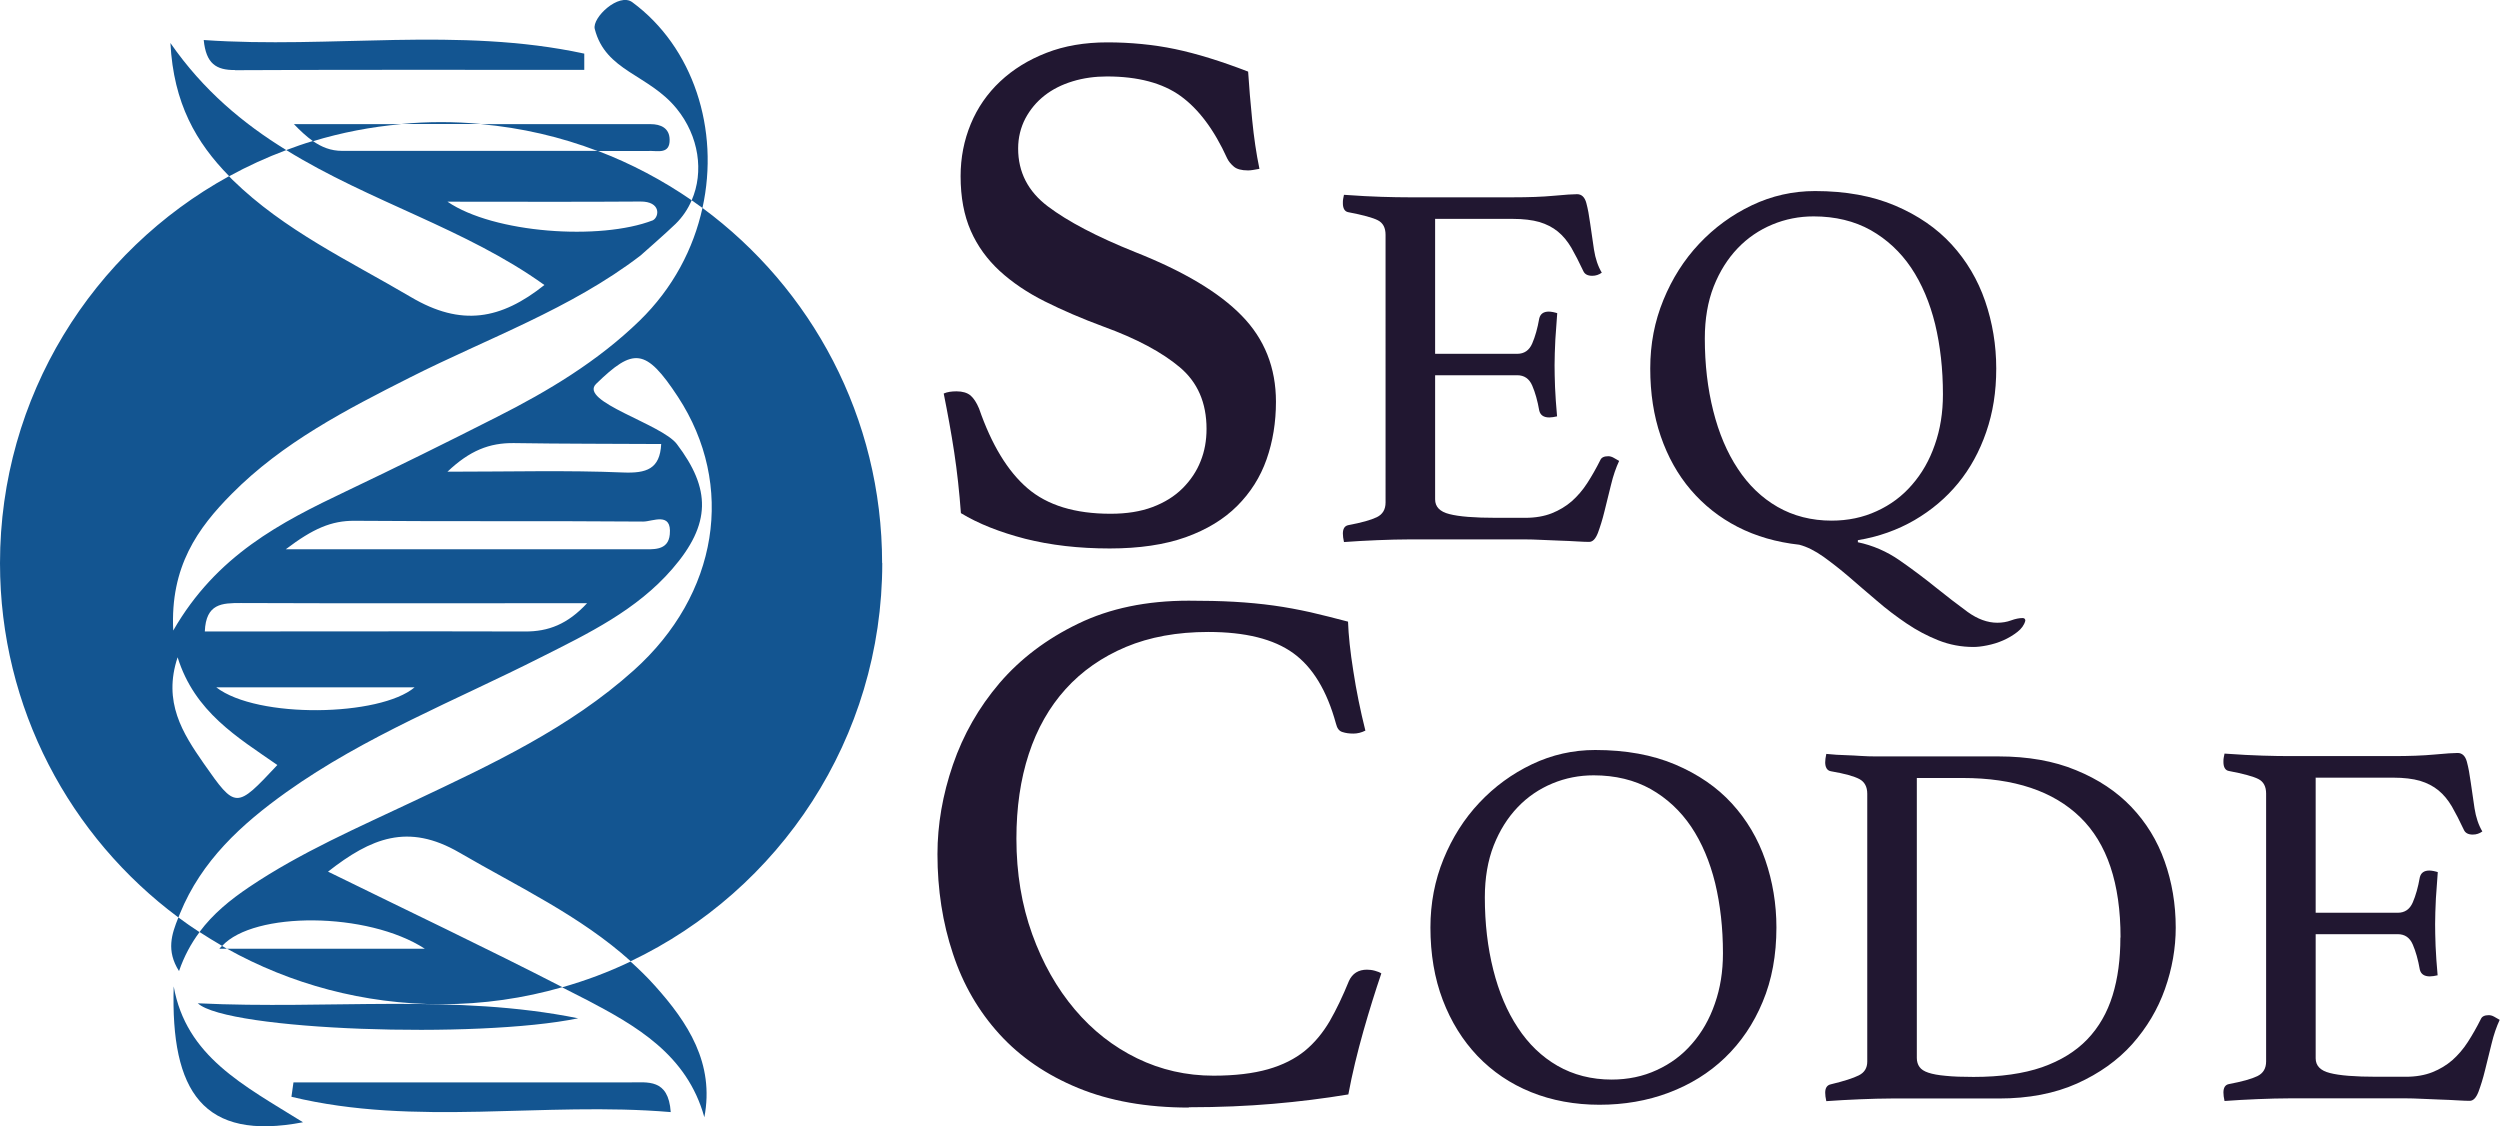 <?xml version="1.0" encoding="UTF-8"?><svg id="Layer_1" xmlns="http://www.w3.org/2000/svg" viewBox="0 0 159.9 72.04"><defs><style>.cls-1{fill:#211731;}.cls-2{fill:#135591;}</style></defs><path class="cls-1" d="m80.55,10.8c-.32.06-.56.1-.72.1-.42,0-.72-.08-.91-.24-.19-.16-.34-.34-.43-.53-.83-1.83-1.83-3.16-2.98-3.99-1.15-.83-2.73-1.25-4.71-1.25-.77,0-1.5.1-2.19.31-.69.21-1.29.51-1.8.91-.51.4-.92.89-1.23,1.47-.3.58-.46,1.22-.46,1.92,0,1.51.63,2.74,1.9,3.7,1.27.96,3.13,1.94,5.6,2.93,3.08,1.22,5.35,2.57,6.8,4.06,1.46,1.49,2.19,3.33,2.19,5.51,0,1.31-.2,2.54-.6,3.68-.4,1.14-1.03,2.13-1.88,2.98-.85.85-1.95,1.52-3.29,2-1.35.48-2.97.72-4.86.72-1.99,0-3.79-.21-5.41-.62-1.62-.42-2.99-.96-4.11-1.64-.1-1.35-.24-2.65-.43-3.9-.19-1.25-.42-2.5-.67-3.75.22-.1.5-.14.82-.14.38,0,.68.09.89.26.21.18.39.46.55.84.8,2.31,1.83,4.01,3.1,5.1,1.27,1.09,3.04,1.63,5.31,1.63,1.03,0,1.92-.14,2.69-.43s1.41-.69,1.92-1.2c.51-.51.9-1.09,1.15-1.73.26-.64.38-1.33.38-2.07,0-1.67-.57-2.98-1.71-3.94s-2.76-1.83-4.88-2.6c-1.38-.51-2.63-1.05-3.75-1.61-1.12-.56-2.08-1.21-2.89-1.95-.8-.74-1.42-1.59-1.85-2.57-.43-.98-.65-2.14-.65-3.49,0-1.19.22-2.3.65-3.34.43-1.04,1.06-1.95,1.88-2.72.82-.77,1.8-1.38,2.96-1.83,1.15-.45,2.45-.67,3.9-.67s2.95.14,4.33.43c1.38.29,2.93.77,4.67,1.44.06.96.15,2,.26,3.1.11,1.11.26,2.14.46,3.1Z"/><path class="cls-1" d="m91.79,14.01v8.62h5.25c.45,0,.77-.22.96-.66.19-.44.34-.97.45-1.6.07-.29.27-.44.61-.44.07,0,.16.01.27.03.11.02.2.05.27.07-.04.49-.08,1.06-.12,1.68-.03.63-.05,1.18-.05,1.65,0,.38.01.85.03,1.4.02.55.07,1.17.13,1.87-.18.04-.35.07-.5.07-.36,0-.57-.15-.64-.44-.11-.63-.26-1.16-.45-1.6-.19-.44-.51-.66-.96-.66h-5.25v7.94c0,.47.3.79.91.94.61.16,1.6.24,3,.24h1.85c.65,0,1.22-.1,1.7-.29.48-.19.91-.45,1.28-.77.37-.33.7-.71.99-1.16.29-.45.57-.94.84-1.48.07-.16.24-.24.5-.24.11,0,.23.03.35.1.12.07.24.13.35.2-.2.43-.38.94-.52,1.53-.15.59-.29,1.16-.42,1.7s-.28,1-.42,1.38c-.15.38-.33.57-.56.57-.18,0-.44-.01-.77-.03-.34-.02-.7-.04-1.09-.05s-.79-.03-1.2-.05c-.4-.02-.75-.03-1.04-.03h-7.37c-.65,0-1.35.02-2.09.05-.74.03-1.45.07-2.12.12-.05-.22-.07-.4-.07-.54,0-.31.11-.49.34-.54.85-.16,1.46-.33,1.83-.51.37-.18.56-.49.56-.94V15.02c0-.45-.16-.76-.49-.93-.33-.17-.96-.34-1.9-.52-.22-.04-.34-.24-.34-.57,0-.11,0-.21.02-.29.01-.08.03-.16.05-.25.96.07,1.77.11,2.42.13.65.02,1.23.03,1.75.03h6.63c1.01,0,1.88-.03,2.63-.1.74-.07,1.23-.1,1.48-.1.29,0,.49.19.59.56.1.37.18.81.25,1.33.07.52.15,1.07.24,1.65.09.58.26,1.08.5,1.48-.18.13-.38.2-.61.2-.29,0-.48-.1-.57-.3-.27-.58-.53-1.08-.77-1.5-.25-.42-.53-.76-.86-1.03-.33-.27-.72-.47-1.18-.61-.46-.13-1.03-.2-1.7-.2h-4.98Z"/><path class="cls-1" d="m118.82,34.68c.96.2,1.86.59,2.68,1.16s1.59,1.15,2.31,1.73c.72.58,1.4,1.1,2.04,1.57.64.46,1.27.69,1.9.69.31,0,.61-.05.88-.15.27-.1.52-.15.74-.15.11,0,.17.06.17.17-.07.27-.24.51-.51.72-.27.21-.57.39-.91.54-.34.15-.68.25-1.03.32s-.63.1-.86.1c-.79,0-1.53-.14-2.24-.42s-1.39-.64-2.04-1.08c-.65-.44-1.29-.92-1.9-1.45-.62-.53-1.21-1.03-1.77-1.52-.56-.48-1.11-.91-1.65-1.3-.54-.38-1.05-.64-1.55-.77-1.46-.16-2.77-.54-3.94-1.14s-2.17-1.4-3-2.37-1.47-2.12-1.92-3.43c-.45-1.31-.67-2.75-.67-4.33s.28-3.01.84-4.38c.56-1.37,1.32-2.57,2.29-3.6s2.09-1.85,3.37-2.46,2.63-.91,4.04-.91c1.95,0,3.66.31,5.12.93,1.46.62,2.67,1.45,3.62,2.49.95,1.04,1.67,2.25,2.14,3.62.47,1.37.71,2.81.71,4.31s-.21,2.81-.64,4.06c-.43,1.25-1.03,2.34-1.8,3.28-.77.94-1.71,1.73-2.79,2.36-1.09.63-2.29,1.06-3.62,1.28v.13Zm-1.68-1.38c1.05,0,2.02-.2,2.9-.61.88-.4,1.63-.96,2.25-1.68.63-.72,1.12-1.57,1.46-2.56.35-.99.52-2.06.52-3.23,0-1.62-.17-3.11-.5-4.49-.34-1.38-.85-2.58-1.53-3.6-.69-1.02-1.55-1.82-2.59-2.41-1.04-.58-2.26-.88-3.65-.88-.92,0-1.8.17-2.64.52-.84.35-1.58.85-2.22,1.52s-1.15,1.48-1.53,2.44c-.38.97-.57,2.08-.57,3.33,0,1.66.18,3.2.54,4.63s.88,2.66,1.57,3.7c.68,1.04,1.53,1.86,2.54,2.44s2.17.88,3.47.88Z"/><path class="cls-1" d="m76.03,70.84c-2.69,0-5.05-.42-7.07-1.25-2.02-.83-3.7-1.98-5.03-3.44-1.33-1.46-2.33-3.17-2.98-5.15-.66-1.97-.99-4.1-.99-6.37,0-1.89.33-3.8.99-5.72.66-1.92,1.65-3.66,2.98-5.22,1.33-1.55,3-2.82,5.03-3.8,2.02-.98,4.38-1.47,7.07-1.47,1.06,0,2.03.02,2.91.07.88.05,1.72.13,2.52.24.8.11,1.59.26,2.36.43.77.18,1.57.38,2.4.6.03.87.14,1.92.34,3.17.19,1.25.45,2.52.77,3.8-.26.13-.51.19-.77.19s-.49-.03-.7-.1c-.21-.06-.34-.24-.41-.53-.58-2.12-1.49-3.62-2.74-4.52-1.25-.9-3.06-1.35-5.43-1.35-1.99,0-3.74.32-5.27.96-1.52.64-2.81,1.54-3.85,2.69s-1.83,2.54-2.36,4.16c-.53,1.62-.79,3.42-.79,5.41,0,2.21.34,4.25,1.01,6.11.67,1.86,1.58,3.46,2.72,4.81,1.14,1.35,2.47,2.39,3.99,3.13,1.52.74,3.15,1.11,4.88,1.11,1.38,0,2.54-.14,3.49-.41.95-.27,1.73-.67,2.36-1.18.62-.51,1.15-1.15,1.59-1.9.43-.75.84-1.61,1.23-2.57.22-.48.61-.72,1.15-.72.16,0,.33.02.51.07.18.05.31.1.41.17-.38,1.12-.77,2.36-1.15,3.7-.38,1.35-.71,2.69-.96,4.04-1.57.26-3.17.46-4.81.6-1.63.14-3.43.22-5.39.22Z"/><path class="cls-1" d="m91.49,59.32c0-1.55.28-3.01.84-4.38.56-1.37,1.32-2.57,2.29-3.6s2.09-1.85,3.37-2.46,2.63-.91,4.04-.91c1.95,0,3.66.31,5.12.93,1.46.62,2.67,1.45,3.62,2.49.95,1.04,1.67,2.25,2.14,3.62.47,1.37.71,2.81.71,4.31,0,1.77-.29,3.36-.88,4.76-.58,1.4-1.39,2.59-2.41,3.57-1.02.98-2.22,1.72-3.6,2.24-1.38.52-2.86.77-4.43.77s-3.05-.27-4.38-.81-2.46-1.31-3.42-2.31c-.95-1-1.69-2.19-2.22-3.58-.53-1.39-.79-2.94-.79-4.65Zm11.58,9.73c1.05,0,2.02-.2,2.9-.61.88-.4,1.63-.96,2.25-1.68.63-.72,1.12-1.57,1.46-2.56.35-.99.52-2.06.52-3.23,0-1.62-.17-3.11-.5-4.49-.34-1.38-.85-2.58-1.53-3.6-.69-1.02-1.55-1.82-2.59-2.41-1.04-.58-2.26-.88-3.65-.88-.92,0-1.8.17-2.64.52-.84.35-1.58.85-2.22,1.52s-1.15,1.48-1.53,2.44c-.38.97-.57,2.08-.57,3.33,0,1.66.18,3.2.54,4.63s.88,2.66,1.57,3.7c.68,1.04,1.53,1.86,2.54,2.44s2.17.88,3.47.88Z"/><path class="cls-1" d="m139.16,59.32c0,1.32-.23,2.64-.69,3.94-.46,1.3-1.16,2.47-2.09,3.52-.93,1.04-2.11,1.88-3.53,2.52-1.43.64-3.09.96-5,.96h-6.9c-.58,0-1.25.02-1.99.05-.74.03-1.46.07-2.15.12-.05-.22-.07-.4-.07-.54,0-.31.12-.49.37-.54.83-.2,1.42-.39,1.78-.57.36-.18.54-.47.54-.88v-17.13c0-.45-.17-.76-.5-.94-.34-.18-.94-.35-1.82-.5-.13-.02-.23-.09-.29-.2-.06-.11-.08-.24-.08-.37s.02-.31.07-.54c.47.05.88.07,1.23.08.35.01.68.03.99.05.31.02.62.03.93.03h7.86c1.88,0,3.54.29,4.96.88,1.42.58,2.61,1.37,3.55,2.36.94.99,1.65,2.14,2.12,3.47.47,1.32.71,2.74.71,4.24Zm-3.53.64c0-3.46-.86-6.02-2.58-7.69-1.72-1.67-4.22-2.51-7.52-2.51h-2.93v17.91c0,.22.06.42.17.57.11.16.3.28.57.37.27.09.64.16,1.11.2.47.05,1.07.07,1.78.07,1.73,0,3.19-.21,4.38-.62,1.19-.42,2.15-1.01,2.89-1.78.74-.77,1.28-1.71,1.62-2.81.34-1.1.5-2.33.5-3.7Z"/><path class="cls-1" d="m148.11,49.76v8.62h5.25c.45,0,.77-.22.96-.66.19-.44.34-.97.45-1.6.07-.29.27-.44.61-.44.07,0,.16.01.27.03.11.02.2.05.27.07-.04.49-.08,1.06-.12,1.68-.03.63-.05,1.18-.05,1.65,0,.38.01.85.03,1.4.02.55.07,1.17.13,1.87-.18.04-.35.07-.5.07-.36,0-.57-.15-.64-.44-.11-.63-.26-1.16-.45-1.6-.19-.44-.51-.66-.96-.66h-5.25v7.94c0,.47.3.79.91.94.61.16,1.6.24,3,.24h1.85c.65,0,1.22-.1,1.7-.29.48-.19.91-.45,1.28-.77.37-.33.7-.71.99-1.16.29-.45.57-.94.84-1.48.07-.16.24-.24.5-.24.11,0,.23.03.35.1.12.07.24.13.35.2-.2.43-.38.94-.52,1.53-.15.59-.29,1.16-.42,1.7s-.28,1-.42,1.38c-.15.38-.33.57-.56.57-.18,0-.44-.01-.77-.03-.34-.02-.7-.04-1.09-.05s-.79-.03-1.2-.05c-.4-.02-.75-.03-1.04-.03h-7.37c-.65,0-1.35.02-2.09.05-.74.03-1.45.07-2.12.12-.05-.22-.07-.4-.07-.54,0-.31.11-.49.34-.54.85-.16,1.46-.33,1.83-.51.37-.18.56-.49.56-.94v-17.13c0-.45-.16-.76-.49-.93-.33-.17-.96-.34-1.9-.52-.22-.04-.34-.24-.34-.57,0-.11,0-.21.02-.29.01-.08.03-.16.05-.25.96.07,1.77.11,2.42.13.65.02,1.23.03,1.75.03h6.63c1.01,0,1.88-.03,2.63-.1.74-.07,1.23-.1,1.48-.1.29,0,.49.19.59.56.1.37.18.81.25,1.33.07.52.15,1.07.24,1.65.09.58.26,1.08.5,1.48-.18.13-.38.2-.61.2-.29,0-.48-.1-.57-.3-.27-.58-.53-1.08-.77-1.5-.25-.42-.53-.76-.86-1.03-.33-.27-.72-.47-1.18-.61-.46-.13-1.03-.2-1.7-.2h-4.98Z"/><path class="cls-2" d="m40.44.14c-.86-.63-2.58.99-2.4,1.71.69,2.72,3.44,2.89,5.24,5.1,1.43,1.76,1.75,4.05.96,5.86.23.16.46.32.69.49,1.11-5.02-.59-10.29-4.49-13.16Z"/><path class="cls-2" d="m37.45,63.91c3.22,1.69,6.49,3.53,7.6,7.55.66-3.45-1.05-6.06-3.17-8.42-.49-.55-1.01-1.05-1.55-1.54-1.4.67-2.86,1.22-4.38,1.65.5.26,1,.5,1.49.76Z"/><path class="cls-2" d="m14.04,60.68h.47c-.1-.06-.2-.12-.31-.18-.05.06-.12.11-.17.18Z"/><path class="cls-2" d="m41.55,9.65c.54,0,1.3.21,1.28-.72-.01-.74-.57-.99-1.22-.99-3.62,0-7.24,0-10.86,0,2.61.23,5.12.82,7.48,1.72,1.11,0,2.21,0,3.32,0Z"/><path class="cls-2" d="m10.9,2.75c.2,3.87,1.65,6.37,3.76,8.52,1.17-.64,2.39-1.2,3.65-1.67-2.76-1.7-5.31-3.82-7.41-6.85Z"/><path class="cls-2" d="m18.79,7.93c.41.43.81.8,1.23,1.1,1.82-.55,3.71-.92,5.66-1.09-2.3,0-4.59,0-6.89,0Z"/><path class="cls-2" d="m11.45,62.11c.33-.96.78-1.78,1.31-2.49-.46-.3-.91-.61-1.35-.94-.43,1.07-.79,2.12.04,3.43Z"/><path class="cls-2" d="m11.11,63.09c-.2,6.74,1.88,9.91,8.27,8.69-3.83-2.38-7.47-4.21-8.27-8.69Z"/><path class="cls-2" d="m40.27,69.23c-7.17,0-14.34,0-21.5,0-.04.31-.08.61-.13.92,7.96,1.93,16.12.29,24.26.98-.15-2.17-1.49-1.89-2.63-1.9Z"/><path class="cls-2" d="m15.03,4.49c7.45-.04,14.89-.02,22.34-.02,0-.35,0-.69,0-1.04-8.03-1.74-16.21-.3-24.34-.87.15,1.51.79,1.93,2.01,1.92Z"/><path class="cls-2" d="m36.98,65.13c-7.88-1.59-15.86-.55-24.33-.96,1.89,1.74,17.89,2.29,24.33.96Z"/><path class="cls-2" d="m56.42,36.02c0-9.32-4.52-17.58-11.49-22.72-.57,2.59-1.87,5.12-4.03,7.22-2.67,2.59-5.83,4.49-9.12,6.15-3.19,1.62-6.39,3.2-9.62,4.74-4.2,2-8.31,4.1-11.08,8.92-.2-4.1,1.57-6.55,3.74-8.74,3.26-3.29,7.33-5.39,11.43-7.46,4.95-2.5,10.25-4.37,14.71-7.78,0,0,1.71-1.5,2.25-2.03.45-.44.79-.95,1.03-1.51-1.86-1.28-3.87-2.35-6.01-3.16-5.45,0-10.9,0-16.35,0-.72,0-1.31-.24-1.87-.63-.58.17-1.14.37-1.7.58,5.37,3.32,11.5,5.03,16.51,8.63-2.78,2.21-5.31,2.68-8.54.77-3.94-2.32-8.1-4.26-11.41-7.5-.08-.07-.14-.15-.22-.23C5.93,16.06,0,25.35,0,36.02c0,9.28,4.49,17.52,11.41,22.66.03-.08.07-.17.1-.25,1.38-3.38,3.93-5.71,6.8-7.76,5.05-3.6,10.82-5.86,16.31-8.64,3.02-1.52,6.09-3,8.37-5.63,2.52-2.9,2.47-5.14.3-8-.97-1.28-6.31-2.73-5.16-3.85,2.38-2.31,3.16-2.32,5.23.83,3.7,5.65,2.59,12.64-2.82,17.49-4.13,3.71-9.1,6.02-14.05,8.36-3.59,1.7-7.25,3.28-10.56,5.51-1.2.81-2.3,1.7-3.17,2.87.47.31.96.6,1.45.89,2.02-2.21,9.29-2.2,12.96.18h-12.65c4.06,2.26,8.73,3.55,13.7,3.55,2.69,0,5.28-.38,7.75-1.09-4.88-2.51-9.86-4.87-14.99-7.39,2.75-2.15,5.11-3.13,8.4-1.22,3.76,2.19,7.73,4.04,10.96,6.95,9.51-4.53,16.09-14.24,16.09-25.48ZM28.62,12.9c4.41,0,8.37.02,12.34-.01,1.32-.01,1.22.97.8,1.2-3.37,1.31-10.19.83-13.14-1.19Zm-15.59,35.93c-1.35-1.94-2.62-3.93-1.67-6.79,1.09,3.5,3.82,5.11,6.38,6.89-2.64,2.82-2.66,2.83-4.71-.1Zm.8-4.87h12.69c-2.21,1.87-10.06,2.03-12.69,0Zm19.74-3.57c-6.76-.02-13.52,0-20.47,0,.07-1.8,1.11-1.82,2.3-1.82,7.26.03,14.52.01,22.15.01-1.24,1.34-2.47,1.82-3.98,1.81Zm9.27-6.21c-.1,1.08-1.1.95-1.88.95-7.34,0-14.68,0-22.68,0,1.74-1.32,2.92-1.83,4.39-1.82,6.16.05,12.31,0,18.47.05.6,0,1.84-.65,1.7.82Zm-.55-5.78s0,0,0,0c-.08,1.6-.94,1.88-2.44,1.82-3.56-.15-7.14-.05-11.23-.05,1.42-1.35,2.68-1.85,4.25-1.83,3.14.05,6.28.04,9.42.06Z"/><path class="cls-2" d="m28.21,7.81c-.85,0-1.7.04-2.53.12,1.69,0,3.39,0,5.08,0-.84-.08-1.69-.12-2.54-.12Z"/></svg>